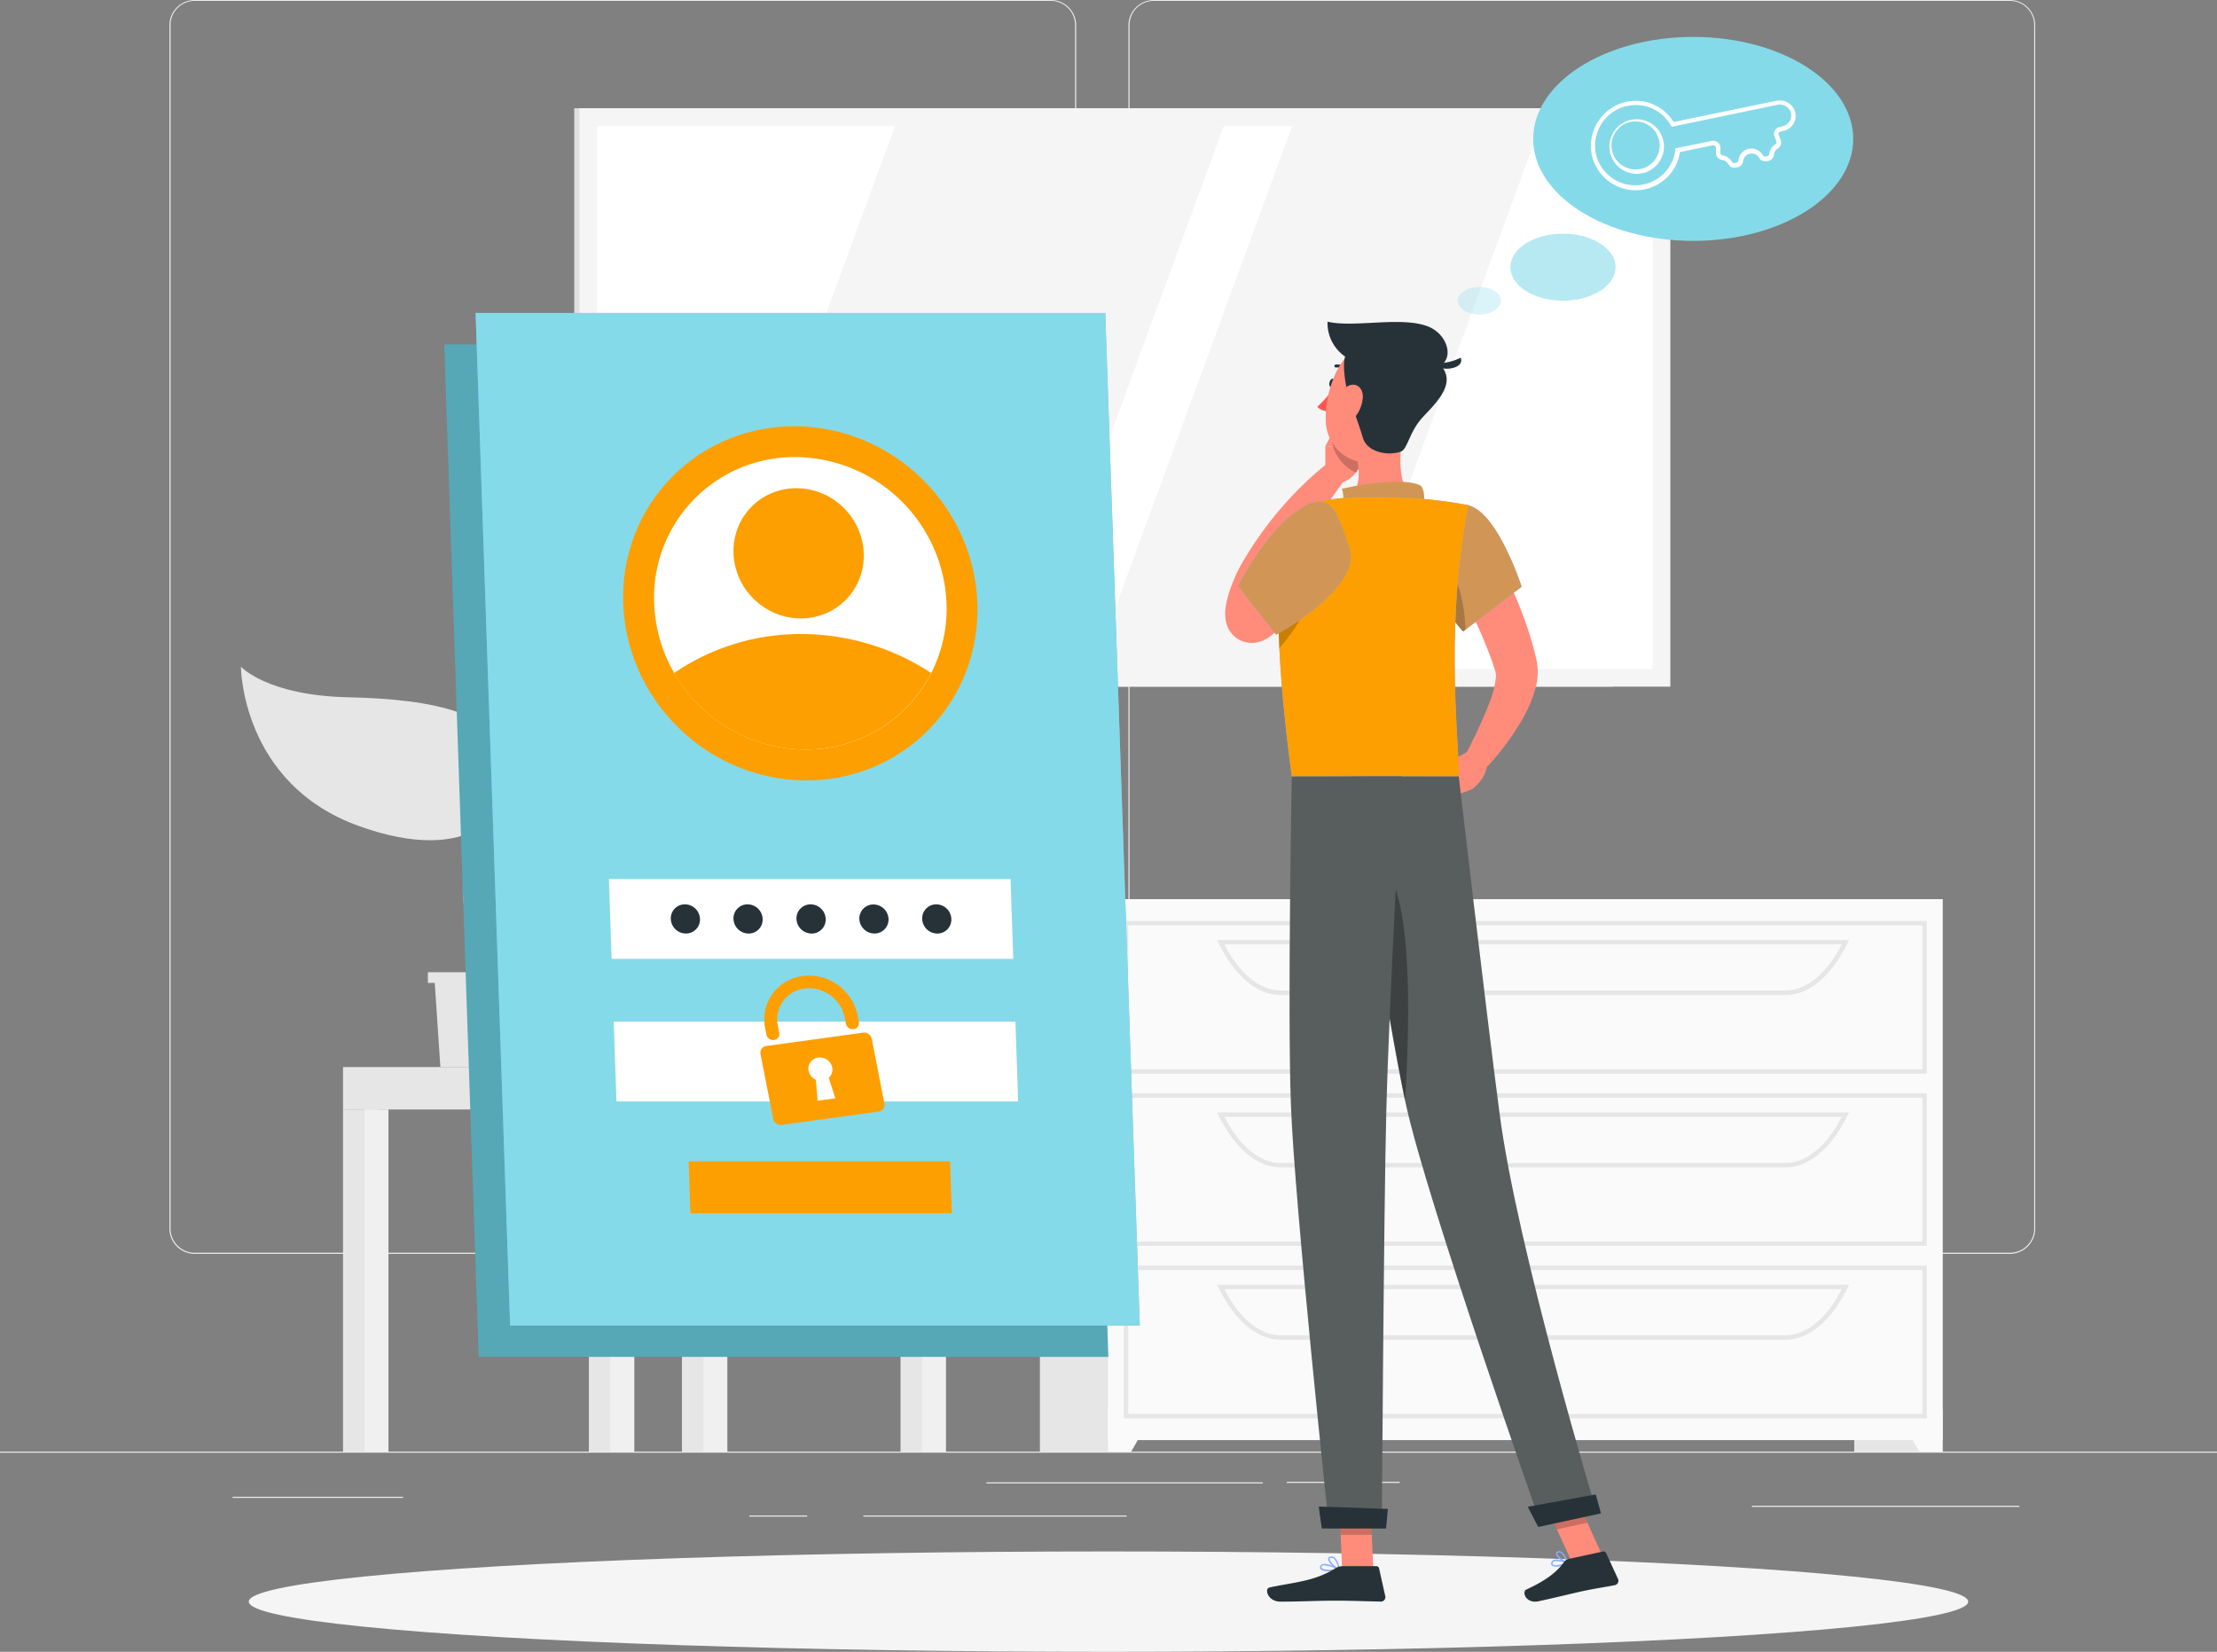 <svg xmlns="http://www.w3.org/2000/svg" width="399.184" height="297.44" viewBox="0 0 399.184 297.44">
  <rect x="0" y="0" width="399.184" height="297.44" fill="#808080" stroke="none"/>
  <g id="Forgot_password-rafiki" data-name="Forgot password-rafiki" transform="translate(0 -55)">
    <g id="freepik--background-complete--inject-31" transform="translate(0 55)">
      <rect id="Rectangle_932" data-name="Rectangle 932" width="399.184" height="0.2" transform="translate(0 261.386)" fill="#ebebeb"/>
      <rect id="Rectangle_933" data-name="Rectangle 933" width="20.326" height="0.2" transform="translate(231.694 266.823)" fill="#ebebeb"/>
      <rect id="Rectangle_934" data-name="Rectangle 934" width="48.166" height="0.2" transform="translate(315.443 271.142)" fill="#ebebeb"/>
      <rect id="Rectangle_935" data-name="Rectangle 935" width="49.762" height="0.2" transform="translate(177.605 266.918)" fill="#ebebeb"/>
      <rect id="Rectangle_936" data-name="Rectangle 936" width="10.411" height="0.2" transform="translate(134.924 272.89)" fill="#ebebeb"/>
      <rect id="Rectangle_937" data-name="Rectangle 937" width="47.407" height="0.2" transform="translate(155.45 272.89)" fill="#ebebeb"/>
      <rect id="Rectangle_938" data-name="Rectangle 938" width="30.697" height="0.2" transform="translate(41.882 269.521)" fill="#ebebeb"/>
      <path id="Path_5662" data-name="Path 5662" d="M196.918,280.778H42.761a4.559,4.559,0,0,1-4.551-4.559V59.519A4.559,4.559,0,0,1,42.761,55H196.918a4.559,4.559,0,0,1,4.559,4.559V276.22A4.559,4.559,0,0,1,196.918,280.778ZM42.761,55.16a4.359,4.359,0,0,0-4.351,4.359v216.7a4.359,4.359,0,0,0,4.351,4.359H196.918a4.367,4.367,0,0,0,4.359-4.359V59.519a4.367,4.367,0,0,0-4.359-4.359Z" transform="translate(-7.704 -55)" fill="#ebebeb"/>
      <path id="Path_5663" data-name="Path 5663" d="M413.224,280.778H259.059a4.567,4.567,0,0,1-4.559-4.559V59.519A4.567,4.567,0,0,1,259.059,55H413.224a4.559,4.559,0,0,1,4.543,4.519v216.7A4.559,4.559,0,0,1,413.224,280.778ZM259.059,55.16a4.367,4.367,0,0,0-4.359,4.359v216.7a4.367,4.367,0,0,0,4.359,4.359H413.224a4.367,4.367,0,0,0,4.359-4.359V59.519a4.367,4.367,0,0,0-4.359-4.359Z" transform="translate(-51.315 -55)" fill="#ebebeb"/>
      <path id="Path_5664" data-name="Path 5664" d="M181.759,286.294H128.747L125.53,249.17h53.012Z" transform="translate(-25.311 -94.151)" fill="#e6e6e6"/>
      <path id="Path_5665" data-name="Path 5665" d="M185.2,286.294H132.187L128.97,249.17h53.012Z" transform="translate(-26.004 -94.151)" fill="#f0f0f0"/>
      <path id="Path_5666" data-name="Path 5666" d="M141.632,280.331,139.86,259.15h37.068l1.772,21.181Z" transform="translate(-28.2 -96.163)" fill="#fff"/>
      <rect id="Rectangle_939" data-name="Rectangle 939" width="6.219" height="69.242" transform="translate(162.149 192.143)" fill="#e6e6e6"/>
      <rect id="Rectangle_940" data-name="Rectangle 940" width="4.319" height="69.242" transform="translate(166.013 192.143)" fill="#f0f0f0"/>
      <rect id="Rectangle_941" data-name="Rectangle 941" width="60.205" height="7.64" transform="translate(170.332 199.784) rotate(180)" fill="#f0f0f0"/>
      <rect id="Rectangle_942" data-name="Rectangle 942" width="6.219" height="61.602" transform="translate(106.031 199.784)" fill="#e6e6e6"/>
      <rect id="Rectangle_943" data-name="Rectangle 943" width="4.319" height="61.602" transform="translate(109.895 199.784)" fill="#f0f0f0"/>
      <rect id="Rectangle_944" data-name="Rectangle 944" width="6.219" height="61.602" transform="translate(61.762 199.784)" fill="#e6e6e6"/>
      <rect id="Rectangle_945" data-name="Rectangle 945" width="4.319" height="61.602" transform="translate(65.626 199.784)" fill="#f0f0f0"/>
      <rect id="Rectangle_946" data-name="Rectangle 946" width="6.219" height="61.602" transform="translate(122.789 199.784)" fill="#e6e6e6"/>
      <rect id="Rectangle_947" data-name="Rectangle 947" width="4.319" height="61.602" transform="translate(126.645 199.784)" fill="#f0f0f0"/>
      <rect id="Rectangle_948" data-name="Rectangle 948" width="48.365" height="7.64" transform="translate(61.762 192.143)" fill="#e6e6e6"/>
      <rect id="Rectangle_949" data-name="Rectangle 949" width="187.082" height="104.155" transform="translate(103.397 19.488)" fill="#e0e0e0"/>
      <rect id="Rectangle_950" data-name="Rectangle 950" width="196.415" height="104.155" transform="translate(104.339 19.488)" fill="#f5f5f5"/>
      <rect id="Rectangle_951" data-name="Rectangle 951" width="97.736" height="189.996" transform="translate(297.544 22.698) rotate(90)" fill="#fff"/>
      <path id="Path_5667" data-name="Path 5667" d="M216.119,181.166,251.99,83.43h-59.2L156.92,181.166Z" transform="translate(-31.64 -60.732)" fill="#f5f5f5"/>
      <path id="Path_5668" data-name="Path 5668" d="M291.161,181.166,327.031,83.43H282.371L246.5,181.166Z" transform="translate(-49.702 -60.732)" fill="#f5f5f5"/>
      <rect id="Rectangle_952" data-name="Rectangle 952" width="15.903" height="99.477" transform="translate(333.87 161.909)" fill="#e6e6e6"/>
      <path id="Path_5669" data-name="Path 5669" d="M431.763,380.466h4.183V372.81H427.38Z" transform="translate(-86.173 -119.081)" fill="#fafafa"/>
      <rect id="Rectangle_953" data-name="Rectangle 953" width="15.903" height="99.477" transform="translate(187.241 161.909)" fill="#e6e6e6"/>
      <rect id="Rectangle_954" data-name="Rectangle 954" width="150.277" height="97.409" transform="translate(199.496 161.909)" fill="#fafafa"/>
      <path id="Path_5670" data-name="Path 5670" d="M398.034,290.222H253.45V262.71H398.034Zm-143.786-.8H397.236V263.508H254.248Z" transform="translate(-51.104 -96.881)" fill="#e6e6e6"/>
      <path id="Path_5671" data-name="Path 5671" d="M376.827,276.938H285.949c-4.215,0-8.279-3.4-11.177-9.341l-.271-.567H388.267L388,267.6C385.074,273.537,381.082,276.938,376.827,276.938ZM275.809,267.8c2.7,5.293,6.387,8.311,10.139,8.311h90.878c3.768,0,7.441-3.018,10.139-8.311Z" transform="translate(-55.348 -97.752)" fill="#e6e6e6"/>
      <path id="Path_5672" data-name="Path 5672" d="M254.063,380.466H249.88V372.81h8.566Z" transform="translate(-50.384 -119.081)" fill="#fafafa"/>
      <path id="Path_5673" data-name="Path 5673" d="M398.034,329.06H253.45V301.58H398.034Zm-143.786-.8H397.236V302.378H254.248Z" transform="translate(-51.104 -104.718)" fill="#e6e6e6"/>
      <path id="Path_5674" data-name="Path 5674" d="M376.827,315.806H285.949c-4.215,0-8.279-3.409-11.177-9.341l-.271-.575H388.267l-.271.575C385.074,312.365,381.082,315.806,376.827,315.806Zm-101.018-9.117c2.7,5.293,6.387,8.319,10.139,8.319h90.878c3.768,0,7.441-3.026,10.139-8.319Z" transform="translate(-55.348 -105.587)" fill="#e6e6e6"/>
      <path id="Path_5675" data-name="Path 5675" d="M398.034,367.952H253.45V340.44H398.034Zm-143.786-.8H397.236V341.238H254.248Z" transform="translate(-51.104 -112.554)" fill="#e6e6e6"/>
      <path id="Path_5676" data-name="Path 5676" d="M376.827,354.668H285.949c-4.215,0-8.279-3.4-11.177-9.333l-.271-.575H388.267l-.271.575C385.074,351.267,381.082,354.668,376.827,354.668Zm-101.018-9.109c2.7,5.293,6.387,8.311,10.139,8.311h90.878c3.768,0,7.441-3.018,10.139-8.311Z" transform="translate(-55.348 -113.425)" fill="#e6e6e6"/>
      <path id="Path_5677" data-name="Path 5677" d="M116.044,274.28v1.932h-1.229l-1.022,15.145H98.751l-1.014-15.145H96.5V274.28Z" transform="translate(-19.457 -99.214)" fill="#e6e6e6"/>
      <path id="Path_5678" data-name="Path 5678" d="M102.591,222.806c-1.229-9.022-13.4-11.592-28.853-11.928-14.7-.311-19.408-5.509-19.408-5.509s.048,21.053,21.229,28.685C95.67,241.289,103.829,231.844,102.591,222.806Z" transform="translate(-10.955 -85.319)" fill="#e6e6e6"/>
      <path id="Path_5679" data-name="Path 5679" d="M105.371,250.162c.255-3.7,6.179-10.522,20.43-7.425,10.3,2.243,14.131-3.1,14.131-3.1s-.958,15.073-16.446,19.6C108.772,263.543,104.916,256.693,105.371,250.162Z" transform="translate(-21.239 -92.229)" fill="#e6e6e6"/>
      <path id="Path_5680" data-name="Path 5680" d="M108.427,269.932a.551.551,0,0,0,.423-.192c1.03-1.221.184-4.144-.982-8.191-1.5-5.189-3.369-11.656-1.788-16.343a65.737,65.737,0,0,1,3.066-7.249c2.235-4.726,4.167-8.782,2.555-13.077a.551.551,0,1,0-1.03.391c1.445,3.824-.3,7.529-2.523,12.223a68.33,68.33,0,0,0-3.114,7.361c-1.685,5.014.232,11.664,1.772,17,.91,3.193,1.852,6.387,1.206,7.185a.543.543,0,0,0,.064.8A.527.527,0,0,0,108.427,269.932Z" transform="translate(-21.046 -89.182)" fill="#e6e6e6"/>
    </g>
    <g id="freepik--Shadow--inject-31" transform="translate(44.796 334.365)">
      <ellipse id="freepik--path--inject-31" cx="154.796" cy="9.038" rx="154.796" ry="9.038" fill="#f5f5f5"/>
    </g>
    <g id="freepik--Login--inject-31" transform="translate(79.988 111.357)">
      <path id="Path_5681" data-name="Path 5681" d="M219.762,315H106.393l-6.2-182.323H213.558Z" transform="translate(-100.19 -127.02)" fill="#56a8b7"/>
      <path id="Path_5682" data-name="Path 5682" d="M226.85,307.913H113.481L107.27,125.59H220.638Z" transform="translate(-101.618 -125.59)" fill="#8cadfd"/>
      <path id="Path_5683" data-name="Path 5683" d="M226.85,307.913H113.481L107.27,125.59H220.638Z" transform="translate(-101.618 -125.59)" fill="#85dae9"/>
      <ellipse id="Ellipse_336" data-name="Ellipse 336" cx="31.352" cy="32.438" rx="31.352" ry="32.438" transform="matrix(0.701, -0.713, 0.713, 0.701, 19.004, 51.903)" fill="#fd9f00"/>
      <path id="Path_5684" data-name="Path 5684" d="M200.171,184.436a25.548,25.548,0,0,1-2.754,12.534,25.22,25.22,0,0,1-22.674,13.78,27.352,27.352,0,0,1-23.6-13.78,26.738,26.738,0,0,1-3.609-12.534,25.26,25.26,0,0,1,25.42-26.346A27.432,27.432,0,0,1,200.171,184.436Z" transform="translate(-109.731 -132.143)" fill="#fff"/>
      <path id="Path_5685" data-name="Path 5685" d="M198.313,205.018A25.221,25.221,0,0,1,175.64,218.8a27.352,27.352,0,0,1-23.6-13.78A40.389,40.389,0,0,1,174.953,198a42.7,42.7,0,0,1,23.36,7.018Z" transform="translate(-110.645 -140.19)" fill="#fd9f00"/>
      <ellipse id="Ellipse_337" data-name="Ellipse 337" cx="11.528" cy="11.928" rx="11.528" ry="11.928" transform="matrix(0.701, -0.713, 0.713, 0.701, 47.224, 43.134)" fill="#fd9f00"/>
      <path id="Path_5686" data-name="Path 5686" d="M210.133,267.631H137.817l-.487-14.371h72.316Z" transform="translate(-107.679 -151.332)" fill="#fff"/>
      <path id="Path_5687" data-name="Path 5687" d="M211.231,299.8H138.907l-.487-14.371h72.324Z" transform="translate(-107.898 -157.819)" fill="#fff"/>
      <path id="Path_5688" data-name="Path 5688" d="M189.987,287.907l-17.428,2.4a1.214,1.214,0,0,0-1.054,1.437l2.291,11.68a1.405,1.405,0,0,0,1.549,1.094l17.428-2.4a1.222,1.222,0,0,0,1.046-1.445l-2.283-11.68a1.4,1.4,0,0,0-1.549-1.086Zm-5.006,11.832-3.193.423-.311-3.768a2.235,2.235,0,0,1-1.3-1.6,1.988,1.988,0,0,1,1.724-2.4,2.283,2.283,0,0,1,2.523,1.78,1.956,1.956,0,0,1-.623,1.86Z" transform="translate(-114.565 -158.316)" fill="#fd9f00"/>
      <path id="Path_5689" data-name="Path 5689" d="M188.441,284.687h0a1.245,1.245,0,0,1-1.373-.966l-.224-1.142a6.571,6.571,0,0,0-6.882-5.237,5.589,5.589,0,0,0-5.157,6.7l.255,1.317a1.07,1.07,0,0,1-.934,1.277h0a1.229,1.229,0,0,1-1.373-.966l-.216-1.11a7.864,7.864,0,0,1,6.387-9.381,8.942,8.942,0,0,1,10.219,6.922l.255,1.309a1.07,1.07,0,0,1-.958,1.277Z" transform="translate(-114.743 -155.727)" fill="#fd9f00"/>
      <path id="Path_5690" data-name="Path 5690" d="M202.7,326.277h-47.08l-.311-9.357h47.072Z" transform="translate(-111.304 -164.168)" fill="#fd9f00"/>
      <path id="Path_5691" data-name="Path 5691" d="M184.891,261.6a2.523,2.523,0,0,1-2.539,2.627,2.746,2.746,0,0,1-2.722-2.627,2.523,2.523,0,0,1,2.539-2.627A2.738,2.738,0,0,1,184.891,261.6Z" transform="translate(-116.207 -152.484)" fill="#263238"/>
      <path id="Path_5692" data-name="Path 5692" d="M170.673,261.6a2.515,2.515,0,0,1-2.539,2.627,2.738,2.738,0,0,1-2.714-2.627,2.523,2.523,0,0,1,2.539-2.627,2.73,2.73,0,0,1,2.714,2.627Z" transform="translate(-113.342 -152.484)" fill="#263238"/>
      <path id="Path_5693" data-name="Path 5693" d="M156.543,261.6A2.523,2.523,0,0,1,154,264.223a2.73,2.73,0,0,1-2.714-2.627,2.523,2.523,0,0,1,2.539-2.627A2.73,2.73,0,0,1,156.543,261.6Z" transform="translate(-110.493 -152.484)" fill="#263238"/>
      <path id="Path_5694" data-name="Path 5694" d="M199.063,261.6a2.523,2.523,0,0,1-2.539,2.627,2.73,2.73,0,0,1-2.714-2.627,2.515,2.515,0,0,1,2.547-2.6A2.73,2.73,0,0,1,199.063,261.6Z" transform="translate(-119.066 -152.49)" fill="#263238"/>
      <path id="Path_5695" data-name="Path 5695" d="M213.233,261.6a2.515,2.515,0,0,1-2.539,2.627,2.738,2.738,0,0,1-2.714-2.627,2.523,2.523,0,0,1,2.539-2.627,2.73,2.73,0,0,1,2.714,2.627Z" transform="translate(-121.923 -152.484)" fill="#263238"/>
    </g>
    <g id="freepik--Character--inject-31" transform="translate(220.606 112.922)">
      <path id="Path_5696" data-name="Path 5696" d="M332.069,174.28c1.062,1.708,1.948,3.337,2.858,5.038s1.732,3.409,2.539,5.157a73.733,73.733,0,0,1,4.072,10.962c.144.471.247.974.367,1.461l.176.742.088.367.1.607a10.922,10.922,0,0,1-.247,4.12,23.345,23.345,0,0,1-2.491,5.948,47.279,47.279,0,0,1-7.09,9.285l-3.361-2.539a88.939,88.939,0,0,0,4.495-9.58,19.848,19.848,0,0,0,1.221-4.495,3.56,3.56,0,0,0-.064-1.413l-.319-.974c-.128-.4-.247-.8-.4-1.206a90.541,90.541,0,0,0-4.207-9.644c-1.6-3.193-3.313-6.387-5.03-9.437Z" transform="translate(-286.092 -136.972)" fill="#ff8b7b"/>
      <path id="Path_5697" data-name="Path 5697" d="M330.312,224.43l-3.672,1.94,4.215,4.934s2.635-1.78,2.754-4.495Z" transform="translate(-286.467 -147.084)" fill="#ff8b7b"/>
      <path id="Path_5698" data-name="Path 5698" d="M320.47,229.9l4.511,3.585,4.631-1.693L325.4,226.86Z" transform="translate(-285.223 -147.574)" fill="#ff8b7b"/>
      <path id="Path_5699" data-name="Path 5699" d="M300.878,141.326c-.088.447-.4.758-.687.7s-.455-.471-.367-.91.4-.8.695-.7S300.966,140.879,300.878,141.326Z" transform="translate(-281.055 -130.141)" fill="#263238"/>
      <path id="Path_5700" data-name="Path 5700" d="M299.97,142.52a16.174,16.174,0,0,1-2.89,3.369,2.627,2.627,0,0,0,2.044.8Z" transform="translate(-280.506 -130.568)" fill="#ff5652"/>
      <path id="Path_5701" data-name="Path 5701" d="M298.9,160.817V155.58l6.93.8s-.112,4.5-3.992,5.828Z" transform="translate(-280.873 -133.202)" fill="#ff8b7b"/>
      <path id="Path_5702" data-name="Path 5702" d="M300.9,150.86l4.878,1.405.088,3.2-6.93-.838Z" transform="translate(-280.882 -132.25)" fill="#ff8b7b"/>
      <path id="Path_5703" data-name="Path 5703" d="M306.038,152.265l-4.878-1.405-.95,1.82a7.768,7.768,0,0,0,4.5,6.77,7.632,7.632,0,0,0,1.413-3.992Z" transform="translate(-281.138 -132.25)" opacity="0.2"/>
      <path id="Path_5704" data-name="Path 5704" d="M303.232,138.551a.271.271,0,0,0,.2-.447,2.651,2.651,0,0,0-2.267-.878.263.263,0,0,0-.216.3.271.271,0,0,0,.3.224h0a2.1,2.1,0,0,1,1.788.711.271.271,0,0,0,.192.088Z" transform="translate(-281.286 -129.498)" fill="#263238"/>
      <path id="Path_5705" data-name="Path 5705" d="M313.471,151.68c-.8,4.112-1.293,9.8,1.6,12.542,0,0-1.118,4.167-8.782,4.167-8.391,0-4.032-3.657-4.032-3.657,3.489-1.086,3.457-5.054,2.659-8.247Z" transform="translate(-281.322 -132.415)" fill="#ff8b7b"/>
      <path id="Path_5706" data-name="Path 5706" d="M316.7,169.385c.75-1.054.719-4.4-.08-4.99-1.285-.95-6.8-1.174-14.219.535a5.219,5.219,0,0,1-.918,4.934Z" transform="translate(-281.394 -134.831)" fill="#d19655"/>
      <path id="Path_5707" data-name="Path 5707" d="M351.4,407.939a1.828,1.828,0,0,1-1.405-.08.543.543,0,0,1-.128-.615.615.615,0,0,1,.343-.391c.758-.367,2.5.343,2.579.375a.128.128,0,0,1,.08.12.152.152,0,0,1-.072.128A7.849,7.849,0,0,1,351.4,407.939Zm-.918-.9a.671.671,0,0,0-.152.056.335.335,0,0,0-.208.224c-.072.24,0,.319.048.343.3.255,1.421,0,2.211-.3A4.383,4.383,0,0,0,350.483,407.037Z" transform="translate(-291.141 -183.845)" fill="#8cadfd"/>
      <path id="Path_5708" data-name="Path 5708" d="M352.986,407.1h-.064c-.639-.184-2-1.15-2.012-1.78a.439.439,0,0,1,.343-.431.687.687,0,0,1,.583.048c.75.383,1.229,1.932,1.245,2a.128.128,0,0,1,0,.128A.112.112,0,0,1,352.986,407.1Zm-1.6-1.988h-.064c-.16.056-.16.136-.16.176,0,.375.91,1.134,1.6,1.437a3.324,3.324,0,0,0-1.022-1.6.463.463,0,0,0-.343-.016Z" transform="translate(-291.36 -183.462)" fill="#8cadfd"/>
      <path id="Path_5709" data-name="Path 5709" d="M299.421,409.078c-.719,0-1.413-.1-1.645-.423a.5.5,0,0,1,0-.583.663.663,0,0,1,.423-.311c.934-.255,2.9.862,2.978.91a.12.12,0,0,1,.064.136.128.128,0,0,1-.1.112,9.74,9.74,0,0,1-1.716.16Zm-.886-1.094a.8.8,0,0,0-.255,0,.407.407,0,0,0-.263.184c-.1.168-.056.247,0,.3.263.367,1.677.375,2.722.224a6.076,6.076,0,0,0-2.2-.7Z" transform="translate(-280.628 -184.042)" fill="#8cadfd"/>
      <path id="Path_5710" data-name="Path 5710" d="M301.5,408.581h-.056c-.679-.3-2.02-1.517-1.916-2.156,0-.152.128-.335.495-.367a.958.958,0,0,1,.735.224,3.816,3.816,0,0,1,.878,2.164.16.16,0,0,1-.056.12.152.152,0,0,1-.08.016Zm-1.373-2.275h-.08c-.24,0-.255.112-.255.144-.064.383.846,1.341,1.541,1.756a3.09,3.09,0,0,0-.742-1.732.7.7,0,0,0-.471-.168Z" transform="translate(-280.999 -183.705)" fill="#8cadfd"/>
      <path id="Path_5711" data-name="Path 5711" d="M308.161,405.775h-5.613l-.559-13.005H307.6Z" transform="translate(-281.496 -181.027)" fill="#ff8b7b"/>
      <path id="Path_5712" data-name="Path 5712" d="M358.572,402.741l-5.485,1.19L347.57,391.82l5.493-1.19Z" transform="translate(-290.687 -180.595)" fill="#ff8b7b"/>
      <path id="Path_5713" data-name="Path 5713" d="M351.794,406.261l6.171-1.333a.487.487,0,0,1,.543.271l2.14,4.647a.8.8,0,0,1-.591,1.15c-2.156.423-3.233.527-5.94,1.11-1.669.367-5.437,1.285-7.744,1.78s-3.1-1.716-2.2-2.124c4.032-1.844,5.708-3.465,6.8-4.974A1.365,1.365,0,0,1,351.794,406.261Z" transform="translate(-289.93 -183.476)" fill="#263238"/>
      <path id="Path_5714" data-name="Path 5714" d="M299.317,408.24h6.131a.5.5,0,0,1,.479.383l1.11,4.99a.8.8,0,0,1-.8,1.006c-2.211-.04-5.4-.168-8.183-.168-3.257,0-6.06.176-9.876.176-2.307,0-2.946-2.331-1.98-2.547,4.391-.958,7.984-1.062,11.776-3.4a2.611,2.611,0,0,1,1.341-.439Z" transform="translate(-278.225 -184.146)" fill="#263238"/>
      <path id="Path_5715" data-name="Path 5715" d="M329.383,168.961c5.261,1.206,9.58,14.642,9.58,14.642l-10.515,8.04a23.1,23.1,0,0,1-5.589-10.379C321,174.222,324,167.716,329.383,168.961Z" transform="translate(-285.593 -135.869)" fill="#8cadfd"/>
      <path id="Path_5716" data-name="Path 5716" d="M329.383,168.961c5.261,1.206,9.58,14.642,9.58,14.642l-10.515,8.04a23.1,23.1,0,0,1-5.589-10.379C321,174.222,324,167.716,329.383,168.961Z" transform="translate(-285.593 -135.869)" fill="#d19655"/>
      <path id="Path_5717" data-name="Path 5717" d="M292.431,183.037c-1.309,1.413-2.619,2.675-3.992,3.992-.679.639-1.365,1.277-2.068,1.892l-1.062.934-.263.232-.455.367a6.388,6.388,0,0,1-1.541.91,5.022,5.022,0,0,1-1.948.4,4.79,4.79,0,0,1-1.677-.3,4.719,4.719,0,0,1-1.6-1.014,4.79,4.79,0,0,1-1.245-2.068,5.439,5.439,0,0,1-.232-1.19,8.066,8.066,0,0,1,0-1.421c.04-.383.088-.719.152-1.03a19.767,19.767,0,0,1,.926-3.193,28.589,28.589,0,0,1,1.237-2.89c.511-1.014,1-1.756,1.485-2.6a65.189,65.189,0,0,1,6.746-9.149,61.81,61.81,0,0,1,8.183-7.76l2.938,3.026c-2.06,2.762-4.088,5.724-5.964,8.638a93.619,93.619,0,0,0-5.109,8.982c-.343.75-.8,1.6-1.014,2.2a21.419,21.419,0,0,0-.742,2.156,13.932,13.932,0,0,0-.455,2.012,3.14,3.14,0,0,0,0,.319v-.072a2.221,2.221,0,0,0-.1-.527,3.425,3.425,0,0,0-.918-1.485,3.912,3.912,0,0,0-1.317-.8,3.816,3.816,0,0,0-1.341-.247,3.257,3.257,0,0,0-1.285.247,2.939,2.939,0,0,0-.4.2l.3-.279.966-.878,1.908-1.788c1.261-1.19,2.531-2.459,3.728-3.641Z" transform="translate(-276.321 -133.922)" fill="#ff8b7b"/>
      <path id="Path_5718" data-name="Path 5718" d="M324.931,181.36c2.858,2.826,3.792,7.984,3.992,12.455l-.463.359a23.1,23.1,0,0,1-5.589-10.379c-.1-.415-.2-.8-.271-1.253Z" transform="translate(-285.652 -138.4)" opacity="0.2"/>
      <path id="Path_5719" data-name="Path 5719" d="M289.267,174.212c-1.15,6.068-1.868,18.53,1.461,43.2h30.067c.208-4.607-2.69-27.1,1.756-48.828a79.036,79.036,0,0,0-10.059-1.269,111.554,111.554,0,0,0-12.774,0c-1.405.128-2.794.335-3.992.551A7.984,7.984,0,0,0,289.267,174.212Z" transform="translate(-278.737 -135.531)" fill="#8cadfd"/>
      <path id="Path_5720" data-name="Path 5720" d="M289.267,174.212c-1.15,6.068-1.868,18.53,1.461,43.2h30.067c.208-4.607-2.69-27.1,1.756-48.828a79.036,79.036,0,0,0-10.059-1.269,111.554,111.554,0,0,0-12.774,0c-1.405.128-2.794.335-3.992.551A7.984,7.984,0,0,0,289.267,174.212Z" transform="translate(-278.737 -135.531)" fill="#fd9f00"/>
      <path id="Path_5721" data-name="Path 5721" d="M293.867,186.941l-5.429-1.3c-.168,3.289-.184,7.361.056,12.4C290.993,195.2,294.187,190.758,293.867,186.941Z" transform="translate(-278.739 -139.263)" opacity="0.2"/>
      <path id="Path_5722" data-name="Path 5722" d="M301.99,392.77l.287,6.706H307.9l-.287-6.706Z" transform="translate(-281.496 -181.027)" opacity="0.2"/>
      <path id="Path_5723" data-name="Path 5723" d="M353.063,390.63l-5.493,1.19,2.842,6.243,5.493-1.19Z" transform="translate(-290.687 -180.595)" opacity="0.2"/>
      <path id="Path_5724" data-name="Path 5724" d="M315.708,141.728c-1.437,5.381-2.012,8.606-5.333,10.842-4.99,3.4-11.217-.495-11.377-6.179-.176-5.133,2.211-13.077,7.984-14.163a7.6,7.6,0,0,1,8.726,9.5Z" transform="translate(-280.891 -128.467)" fill="#ff8b7b"/>
      <path id="Path_5725" data-name="Path 5725" d="M303.939,142.288c-.271-.719-1.509-6.283-.343-7.728s14.458-.4,16.422,1.533c3.265,3.193,1,6.068-2.571,9.764-2.683,2.778-2.786,5.908-4.144,6.387-2.4.8-6.052.048-6.786-2.483S303.939,142.288,303.939,142.288Z" transform="translate(-281.721 -128.827)" fill="#263238"/>
      <path id="Path_5726" data-name="Path 5726" d="M317.658,128.484c-4.694-2-13.5.216-18.259-.934a7.329,7.329,0,0,0,6.076,7.473,62.794,62.794,0,0,0,11.976,1.11C322.671,135.893,321.649,130.185,317.658,128.484Z" transform="translate(-280.973 -127.55)" fill="#263238"/>
      <path id="Path_5727" data-name="Path 5727" d="M323.19,136.62a8.95,8.95,0,0,0,4.974-.95C329.042,137.794,324.212,138.376,323.19,136.62Z" transform="translate(-285.771 -129.187)" fill="#263238"/>
      <path id="Path_5728" data-name="Path 5728" d="M306.248,144.1a6.315,6.315,0,0,1-1.6,3.728c-1.229,1.349-2.507.5-2.722-1.134-.192-1.485.208-3.992,1.709-4.71S306.352,142.432,306.248,144.1Z" transform="translate(-281.475 -130.417)" fill="#ff8b7b"/>
      <path id="Path_5729" data-name="Path 5729" d="M304.69,230.136s6.387,42.912,9.876,58.991c3.824,17.6,24.374,75.845,24.374,75.845l10.051-2.18s-14.371-47.471-17.564-72.085c-2.475-18.905-7.337-60.588-7.337-60.588Z" transform="translate(-282.041 -148.231)" fill="#585d5e"/>
      <path id="Path_5730" data-name="Path 5730" d="M344.57,394.281c-.04,0,1.876,3.641,1.876,3.641l11.3-2.451-.95-3.4Z" transform="translate(-290.082 -180.886)" fill="#263238"/>
      <path id="Path_5731" data-name="Path 5731" d="M309.321,249.275c7.369,1.445,6.587,28.925,5.7,43.064-2.124-10-5.237-29.22-7.361-42.864A2.515,2.515,0,0,1,309.321,249.275Z" transform="translate(-282.64 -152.081)" opacity="0.3"/>
      <path id="Path_5732" data-name="Path 5732" d="M291.237,230.132s-.8,41.986-.16,59.079c.639,17.812,6.858,76.132,6.858,76.132h9.517s.343-57.283.8-74.775c.463-19.065,2.762-60.468,2.762-60.468Z" transform="translate(-279.246 -148.227)" fill="#585d5e"/>
      <path id="Path_5733" data-name="Path 5733" d="M297.439,394.8c-.048,0,.535,3.944.535,3.944h11.568l.319-3.521Z" transform="translate(-280.578 -181.436)" fill="#263238"/>
      <path id="Path_5734" data-name="Path 5734" d="M299.205,176.281c2.69,7.257-13.125,15.808-13.125,15.808l-6.85-8.782s4.607-9.117,10.2-13.221C296.331,165.024,297.153,170.757,299.205,176.281Z" transform="translate(-276.907 -135.732)" fill="#8cadfd"/>
      <path id="Path_5735" data-name="Path 5735" d="M299.205,176.281c2.69,7.257-13.125,15.808-13.125,15.808l-6.85-8.782s4.607-9.117,10.2-13.221C296.331,165.024,297.153,170.757,299.205,176.281Z" transform="translate(-276.907 -135.732)" fill="#d19655"/>
    </g>
    <g id="freepik--Thinking--inject-31" transform="translate(262.471 61.65)">
      <ellipse id="Ellipse_338" data-name="Ellipse 338" cx="28.813" cy="18.362" rx="28.813" ry="18.362" transform="translate(13.588)" fill="#85dae9"/>
      <path id="Path_5736" data-name="Path 5736" d="M366.823,93.826a8.071,8.071,0,0,1-7.928-6.7,8.159,8.159,0,0,1,6.155-9.2h0a8.032,8.032,0,0,1,8.638,3.609l18.5-3.816a2.89,2.89,0,0,1,3.385,1.988,2.786,2.786,0,0,1-2.132,3.441l-.479.1a.471.471,0,0,0-.335.247.5.5,0,0,0,0,.415l.327.846a1.269,1.269,0,0,1-.495,1.541,1.517,1.517,0,0,0-.711,1.126,1.253,1.253,0,0,1-.966,1.11l-.375.08a1.245,1.245,0,0,1-1.325-.639,1.557,1.557,0,0,0-2.882.6,1.237,1.237,0,0,1-.958,1.1l-.375.08a1.254,1.254,0,0,1-1.325-.639,1.6,1.6,0,0,0-1.11-.75,1.269,1.269,0,0,1-1.118-1.253V86.2a.5.5,0,0,0-.591-.463l-5.9,1.214a8.04,8.04,0,0,1-6.347,6.706A8.27,8.27,0,0,1,366.823,93.826Zm-1.6-15.169a7.353,7.353,0,0,0-5.589,8.319,7.273,7.273,0,0,0,14.371-.415v-.287l6.507-1.317a1.293,1.293,0,0,1,1.6,1.214v.91a.471.471,0,0,0,.383.455,2.323,2.323,0,0,1,1.685,1.142.463.463,0,0,0,.471.255l.367-.08a.447.447,0,0,0,.335-.415,2.355,2.355,0,0,1,4.391-.926.455.455,0,0,0,.463.255l.383-.08a.447.447,0,0,0,.327-.415,2.315,2.315,0,0,1,1.094-1.716.487.487,0,0,0,.168-.575l-.327-.846a1.285,1.285,0,0,1,.942-1.724l.487-.1a2,2,0,0,0,1.525-2.451,2.084,2.084,0,0,0-2.459-1.413l-19.017,3.952-.144-.247a7.185,7.185,0,0,0-7.92-3.473Zm1.6,12.2a4.909,4.909,0,1,1,1.038-.064h0a5.086,5.086,0,0,1-1.03.08Zm0-9.429a4.791,4.791,0,0,0-.886.088,4.33,4.33,0,0,0,1.8,8.471h0a4.319,4.319,0,0,0,1.5-7.832,4.247,4.247,0,0,0-2.387-.711Z" transform="translate(-334.816 -66.218)" fill="#fff"/>
      <ellipse id="Ellipse_339" data-name="Ellipse 339" cx="9.469" cy="6.036" rx="9.469" ry="6.036" transform="translate(9.485 35.424)" fill="#85dae9" opacity="0.6"/>
      <ellipse id="Ellipse_340" data-name="Ellipse 340" cx="3.888" cy="2.475" rx="3.888" ry="2.475" transform="translate(0 45.02)" fill="#85dae9" opacity="0.3"/>
    </g>
  </g>
</svg>
